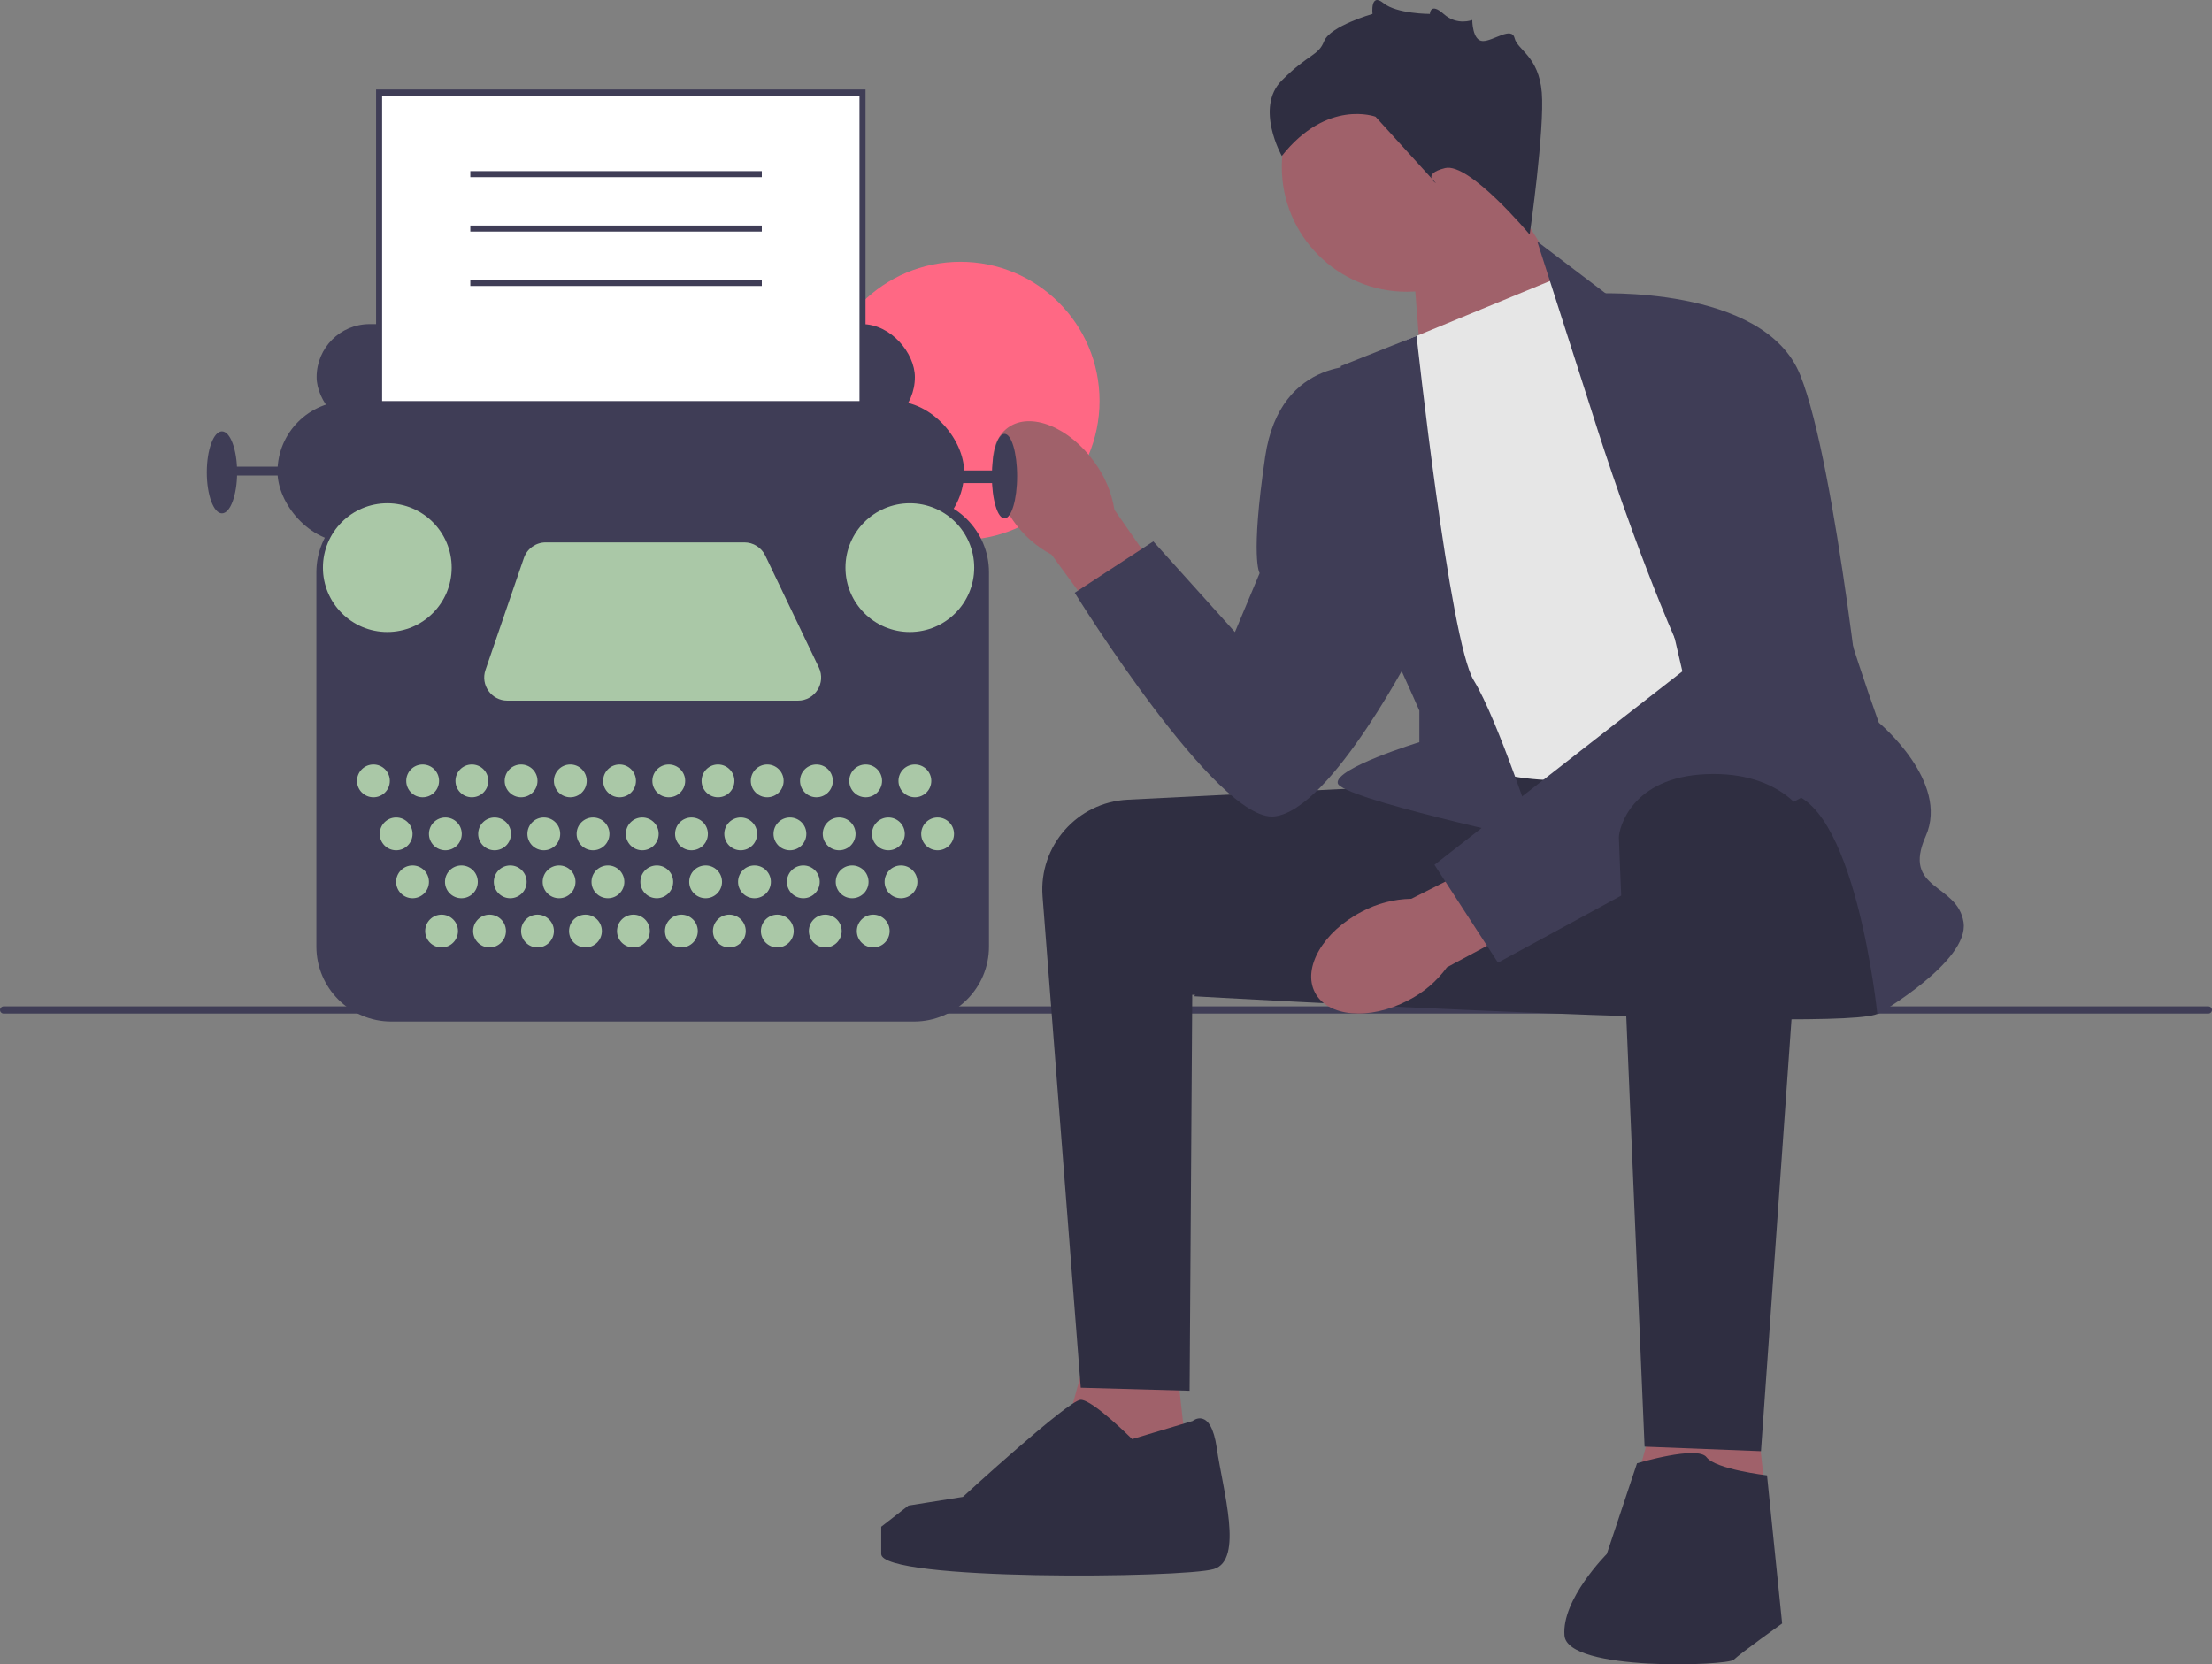 <svg xmlns="http://www.w3.org/2000/svg" width="731.67" height="550.618" viewBox="0 0 731.67 550.618" xmlns:xlink="http://www.w3.org/1999/xlink"><rect x="0" y="0" width="731.67" height="550.618" fill="#808080" stroke="none"/><circle cx="317.682" cy="132.627" r="46.021" fill="#ff6884"/><g><path d="M0,334.134c0,.66,.53,1.19,1.19,1.19H730.48c.66,0,1.19-.53,1.19-1.19,0-.66-.53-1.19-1.19-1.19H1.19c-.66,0-1.19,.53-1.19,1.19Z" fill="#3f3d56"/><g><polygon points="466.985 81.606 470.811 130.557 526.268 107.393 494.985 57.606 466.985 81.606" fill="#a0616a"/><circle cx="465.323" cy="55.181" r="41.339" fill="#a0616a"/><polygon points="387.985 440.606 394.985 503.393 345.985 496.606 361.985 438.606 387.985 440.606" fill="#a0616a"/><polygon points="578.985 449.606 585.985 512.393 536.985 505.606 552.985 447.606 578.985 449.606" fill="#a0616a"/><path d="M462.485,260.106c-.669,0-54.146,2.685-89.477,4.463-16.723,.841-29.452,15.315-28.155,32.009l12.632,162.528,36,1,.878-131,71.122,4-3-73Z" fill="#2f2e41"/><path d="M619.485,259.106s9,69,2,76c-7,7-226.5-5.5-226.5-5.5,0,0,48.154-69.537,56.827-71.519,8.673-1.981,146.673-8.981,146.673-8.981l21,10Z" fill="#2f2e41"/><path id="uuid-395a52e4-5c72-4314-a9bf-6720c6920e4c-288" d="M335.127,172.233c-8.359-11.691-9.103-25.48-1.662-30.799,7.441-5.319,20.247-.152,28.607,11.544,3.404,4.626,5.65,10,6.551,15.673l34.792,49.981-19.8,13.708-35.775-48.834c-5.078-2.688-9.437-6.554-12.714-11.273Z" fill="#a0616a"/><path id="uuid-2bcb0f29-4cb0-4836-b3e1-c42200070018-289" d="M465.674,331.017c-12.747,6.638-26.505,5.441-30.727-2.672-4.223-8.113,2.688-20.068,15.44-26.706,5.058-2.722,10.694-4.192,16.436-4.289l54.365-27.441,10.797,21.526-53.367,28.575c-3.374,4.65-7.812,8.425-12.944,11.008Z" fill="#a0616a"/><path d="M464.985,112.606l51-21,96,148s-67,15-90,18c-23,3-49-9-49-9l-8-136Z" fill="#e6e6e6"/><path d="M526.985,137.606l-18.5-57.709,24,18.209s68,45,68,64c0,19,21,77,21,77,0,0,23.5,19.5,15.5,37.5-8,18,10.5,15.5,12.5,28.5,2,13-28.5,30.5-28.5,30.5,0,0-7.5-73.5-31.5-73.5-24,0-62.5-124.5-62.5-124.5Z" fill="#3f3d56"/><path d="M468.568,111.13l-25.084,9.976s4,70,8,76,18,38,18,38v10.429s-28,8.571-27,13.571c1,5,66,19,66,19,0,0-13-40-21-53-8-13-18.916-113.976-18.916-113.976Z" fill="#3f3d56"/><path d="M527.485,97.106s56-3,68,27c12,30,22,128,22,128l-122,66.374-21-32.374,82-64-29-125Z" fill="#3f3d56"/><path d="M452.485,121.106s-29-4-34,30-1.823,38.5-1.823,38.5l-8.177,19.5-27-30-26,17s47,76,66,74c19-2,47-57,47-57l-16-92Z" fill="#3f3d56"/><path d="M597.323,270.145l-14.839,209.961-38.5-1.5s-8.5-198.5-8.5-201.5c0-3,4-20,29-21,25-1,32.839,14.039,32.839,14.039Z" fill="#2f2e41"/><path d="M541.485,484.106s20-6,23-2c3,4,20,6,20,6l5,49s-14,10-16,12-55,4-56-8c-1-12,14-27,14-27l10-30Z" fill="#2f2e41"/><path d="M394.485,470.106s6-5,8,9c2,14,9,37-1,40-10,3-110,4-110-5v-9l9-7,18.004-2.869s34.996-32.131,38.996-32.131c4,0,17,13,17,13l20-6Z" fill="#2f2e41"/><path d="M505.985,77.606s-20-24-28-22-3,5-3,5l-20-22s-16-6-31,13c0,0-9-16,0-25,9-9,12-8,14-13,2-5,16-9,16-9,0,0-.803-7.197,3.598-3.598s15.394,3.598,15.394,3.598c0,0,.063-4,4.535,0s9.472,2,9.472,2c0,0,0,6.921,3.5,6.961,3.5,.039,9.5-4.961,10.5-.961s8,6,9,18-4,47-4,47Z" fill="#2f2e41"/></g></g><g><rect x="104.731" y="107.214" width="197.887" height="35.069" rx="17.534" ry="17.534" fill="#3f3d56"/><rect x="125.397" y="30.606" width="159.896" height="175.343" fill="#fff"/><path d="M286.293,206.949H124.397V29.606h161.896V206.949Zm-159.896-2h157.896V31.606H126.397V204.949Z" fill="#3f3d56"/><rect x="91.789" y="132.681" width="227.111" height="46.758" rx="23.379" ry="23.379" fill="#3f3d56"/><ellipse cx="332.26" cy="157.521" rx="4.175" ry="13.986" fill="#3f3d56"/><ellipse cx="73.42" cy="156.269" rx="5.01" ry="13.568" fill="#3f3d56"/><rect x="74.672" y="154.39" width="28.806" height="2.922" fill="#3f3d56"/><rect x="306.376" y="155.642" width="23.379" height="4.175" fill="#3f3d56"/><path d="M302.334,337.957H129.439c-13.669,0-24.79-11.121-24.79-24.79v-123.841c0-13.669,11.121-24.79,24.79-24.79h172.896c13.669,0,24.789,11.121,24.789,24.79v123.841c0,13.669-11.12,24.79-24.789,24.79Z" fill="#3f3d56"/><circle cx="123.518" cy="258.343" r="5.427" fill="#aac8a7"/><circle cx="131.033" cy="275.878" r="5.427" fill="#aac8a7"/><circle cx="136.46" cy="291.742" r="5.427" fill="#aac8a7"/><circle cx="146.062" cy="308.024" r="5.427" fill="#aac8a7"/><circle cx="161.926" cy="308.024" r="5.427" fill="#aac8a7"/><circle cx="177.791" cy="308.024" r="5.427" fill="#aac8a7"/><circle cx="193.655" cy="308.024" r="5.427" fill="#aac8a7"/><circle cx="209.52" cy="308.024" r="5.427" fill="#aac8a7"/><circle cx="225.384" cy="308.024" r="5.427" fill="#aac8a7"/><circle cx="241.248" cy="308.024" r="5.427" fill="#aac8a7"/><circle cx="257.113" cy="308.024" r="5.427" fill="#aac8a7"/><circle cx="272.977" cy="308.024" r="5.427" fill="#aac8a7"/><circle cx="288.841" cy="308.024" r="5.427" fill="#aac8a7"/><circle cx="152.617" cy="291.742" r="5.427" fill="#aac8a7"/><circle cx="168.773" cy="291.742" r="5.427" fill="#aac8a7"/><circle cx="184.93" cy="291.742" r="5.427" fill="#aac8a7"/><circle cx="201.086" cy="291.742" r="5.427" fill="#aac8a7"/><circle cx="217.243" cy="291.742" r="5.427" fill="#aac8a7"/><circle cx="233.4" cy="291.742" r="5.427" fill="#aac8a7"/><circle cx="249.556" cy="291.742" r="5.427" fill="#aac8a7"/><circle cx="265.713" cy="291.742" r="5.427" fill="#aac8a7"/><circle cx="281.869" cy="291.742" r="5.427" fill="#aac8a7"/><circle cx="298.026" cy="291.742" r="5.427" fill="#aac8a7"/><circle cx="147.314" cy="275.878" r="5.427" fill="#aac8a7"/><circle cx="163.596" cy="275.878" r="5.427" fill="#aac8a7"/><circle cx="179.878" cy="275.878" r="5.427" fill="#aac8a7"/><circle cx="196.16" cy="275.878" r="5.427" fill="#aac8a7"/><circle cx="212.442" cy="275.878" r="5.427" fill="#aac8a7"/><circle cx="228.724" cy="275.878" r="5.427" fill="#aac8a7"/><circle cx="245.006" cy="275.878" r="5.427" fill="#aac8a7"/><circle cx="261.287" cy="275.878" r="5.427" fill="#aac8a7"/><circle cx="277.569" cy="275.878" r="5.427" fill="#aac8a7"/><circle cx="293.851" cy="275.878" r="5.427" fill="#aac8a7"/><circle cx="310.133" cy="275.878" r="5.427" fill="#aac8a7"/><circle cx="139.8" cy="258.343" r="5.427" fill="#aac8a7"/><circle cx="156.082" cy="258.343" r="5.427" fill="#aac8a7"/><circle cx="172.363" cy="258.343" r="5.427" fill="#aac8a7"/><circle cx="188.645" cy="258.343" r="5.427" fill="#aac8a7"/><circle cx="204.927" cy="258.343" r="5.427" fill="#aac8a7"/><circle cx="221.209" cy="258.343" r="5.427" fill="#aac8a7"/><circle cx="237.491" cy="258.343" r="5.427" fill="#aac8a7"/><circle cx="253.773" cy="258.343" r="5.427" fill="#aac8a7"/><circle cx="270.055" cy="258.343" r="5.427" fill="#aac8a7"/><circle cx="286.336" cy="258.343" r="5.427" fill="#aac8a7"/><circle cx="302.618" cy="258.343" r="5.427" fill="#aac8a7"/><circle cx="128.11" cy="187.789" r="21.292" fill="#aac8a7"/><circle cx="300.948" cy="187.789" r="21.292" fill="#aac8a7"/><path d="M180.522,179.439h65.701c2.945,0,5.628,1.691,6.899,4.347l17.731,37.06c2.429,5.076-1.272,10.948-6.899,10.948h-96.139c-5.248,0-8.936-5.164-7.234-10.128l12.707-37.06c1.06-3.091,3.967-5.167,7.234-5.167Z" fill="#aac8a7"/></g><rect x="155.568" y="56.606" width="96.417" height="2" fill="#3f3d56"/><rect x="155.568" y="74.606" width="96.417" height="2" fill="#3f3d56"/><rect x="155.568" y="92.606" width="96.417" height="2" fill="#3f3d56"/></svg>